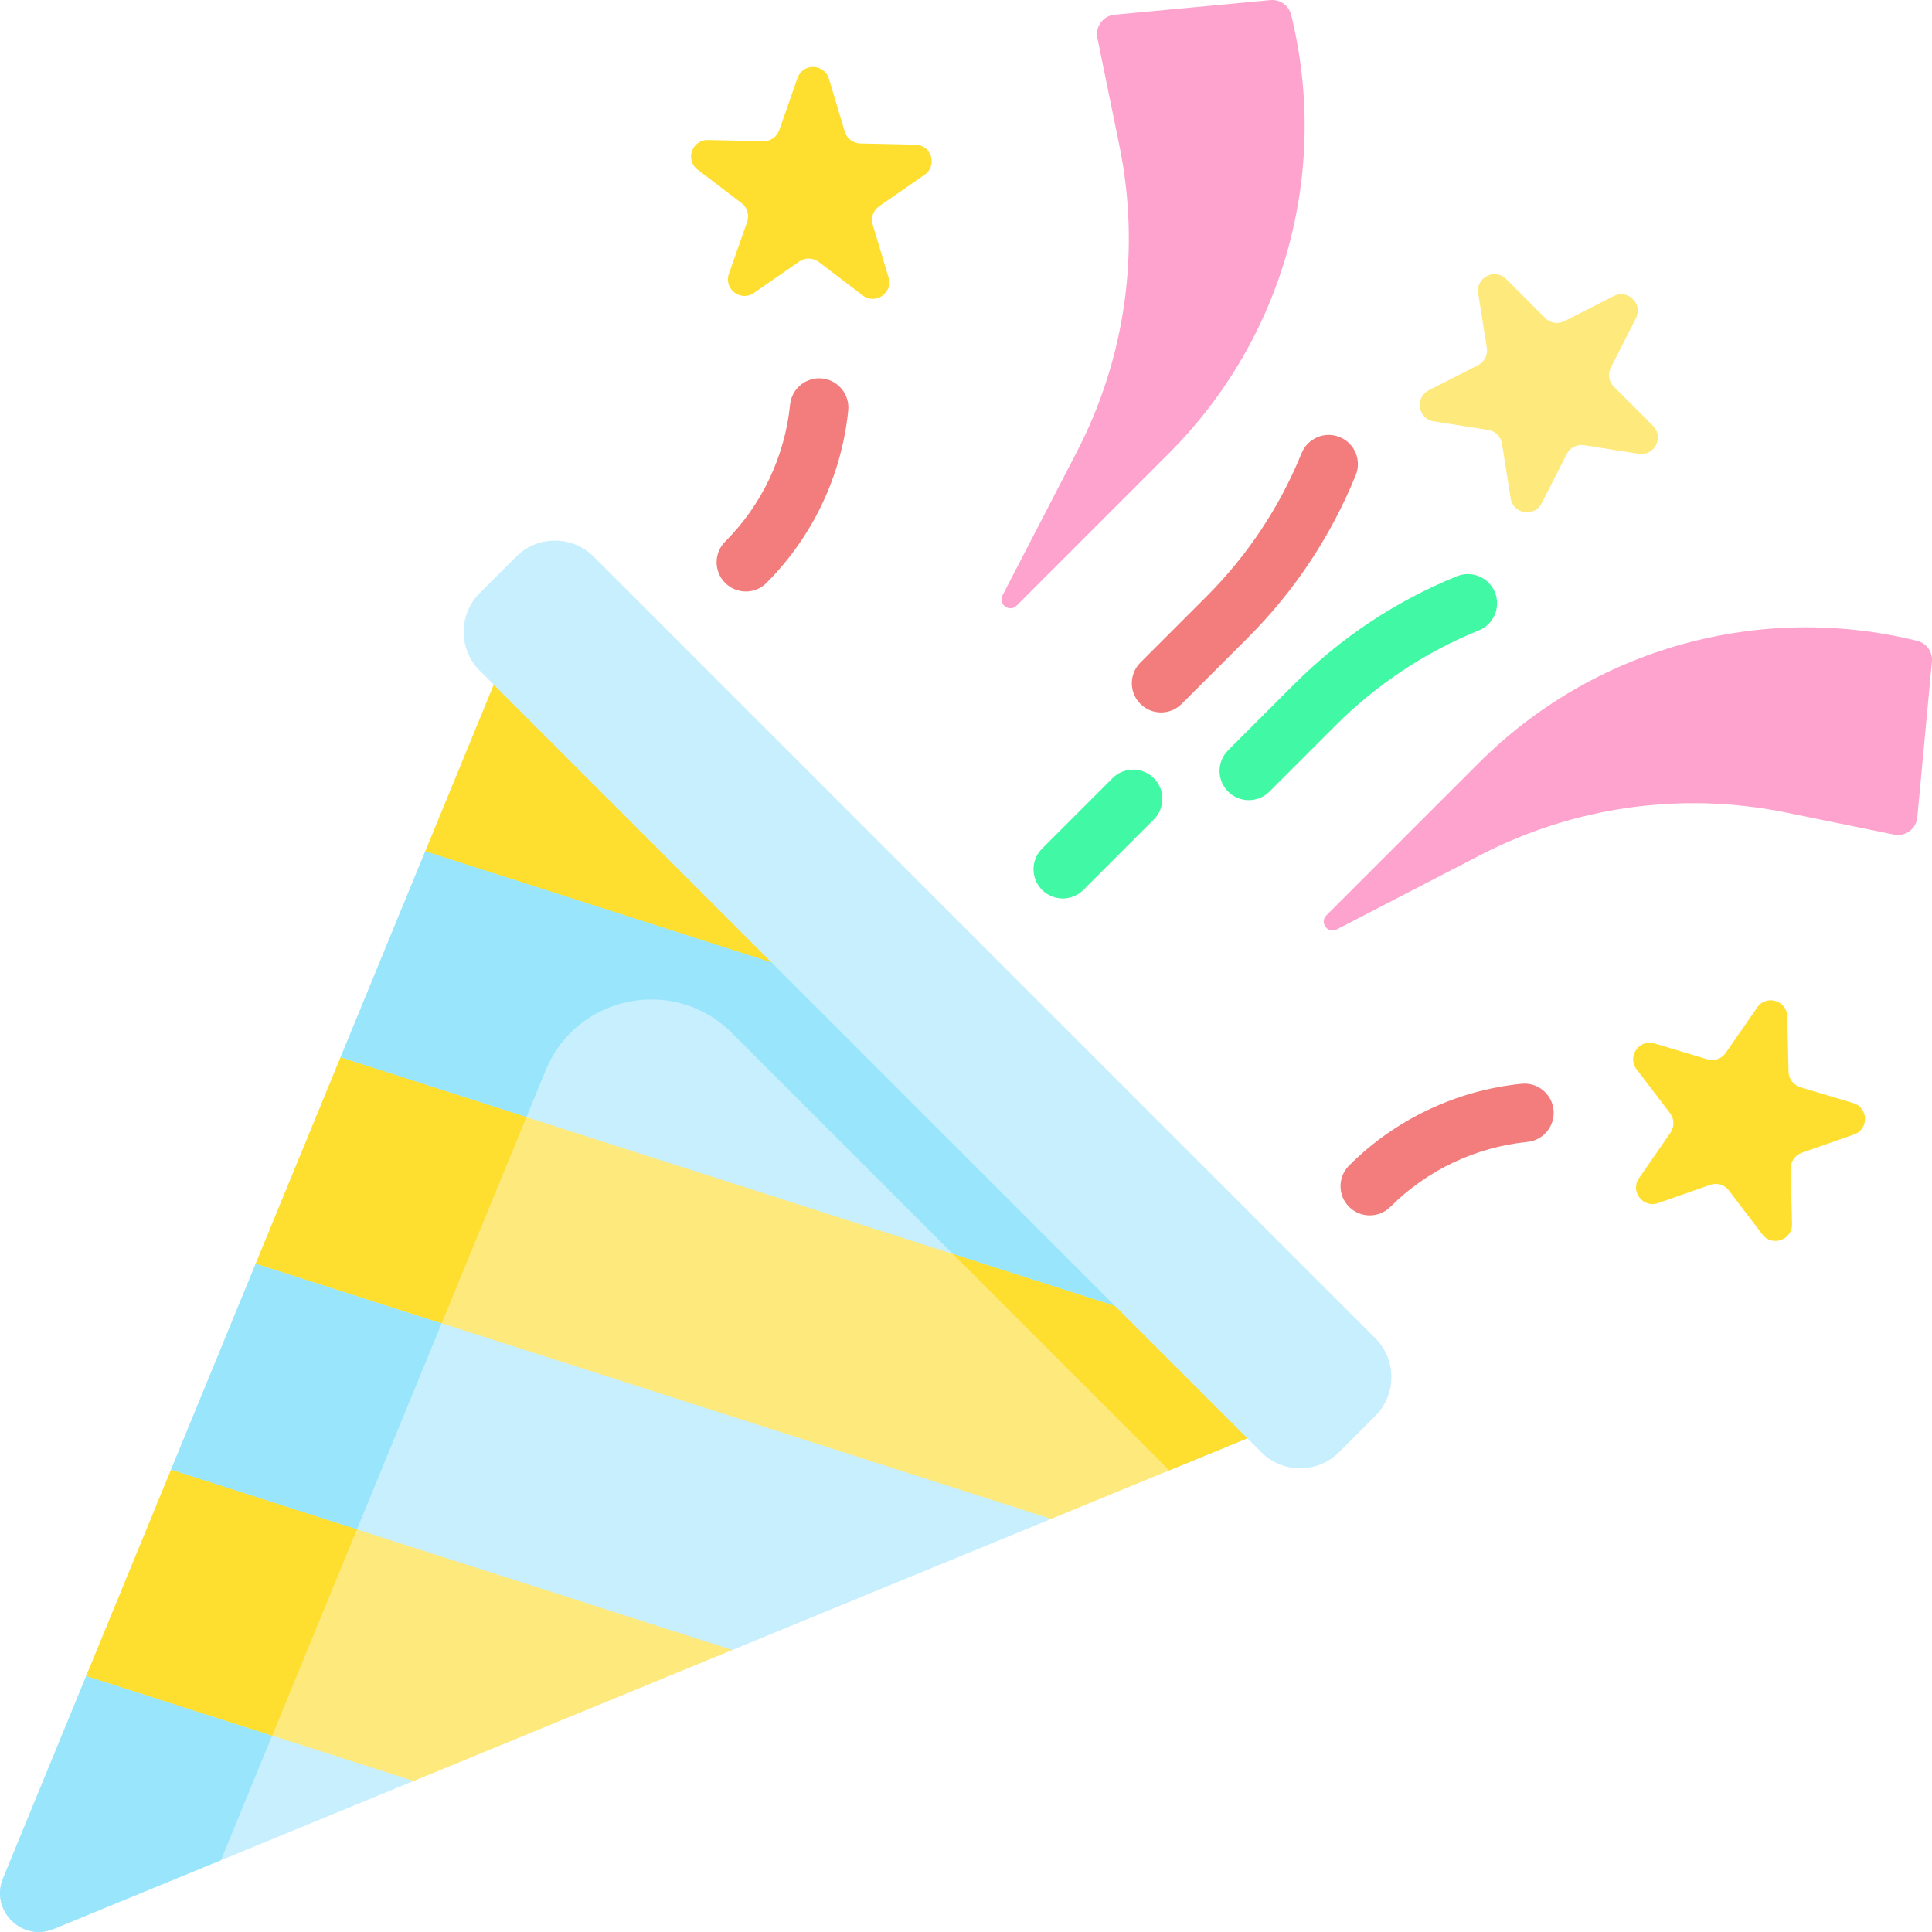 <svg id="Capa_1" enable-background="new 0 0 495.99 495.99" height="512" viewBox="0 0 495.99 495.99" width="512" xmlns="http://www.w3.org/2000/svg"><g><g><path d="m137.764 144.165-11.01 31.61 8.394 26.6-25.972 16.159-21.757 52.925.005.006v26.705l-21.76 26.225-.005-.005-21.759 52.93.004.005v30.955l-21.76 21.975-.001-.01-21.369 51.98c-3.36 8.18 4.82 16.35 13 12.99l92.391-37.983 5.612-11.657 76.227-21.99.002.002 81.828-33.64v-.001l15.193-16.885 35.187-3.825 23.93-6.66z" fill="#c8effe"/><path d="m419.984 81.71-6.445 12.648c-.834 1.637-.519 3.625.78 4.924l10.038 10.038c2.905 2.905.395 7.83-3.662 7.187l-14.021-2.221c-1.815-.287-3.608.626-4.442 2.263l-6.445 12.648c-1.865 3.66-7.325 2.796-7.967-1.262l-2.221-14.021c-.287-1.815-1.711-3.238-3.525-3.525l-14.021-2.221c-4.058-.643-4.922-6.102-1.262-7.967l12.648-6.445c1.637-.834 2.551-2.627 2.263-4.442l-2.221-14.021c-.643-4.058 4.282-6.567 7.187-3.662l10.038 10.038c1.299 1.299 3.287 1.614 4.924.78l12.648-6.445c3.662-1.863 7.571 2.045 5.706 5.706z" fill="#fee97d"/><path d="m212.802 20.208 4.079 13.597c.528 1.76 2.129 2.979 3.966 3.021l14.192.322c4.107.093 5.695 5.388 2.318 7.726l-11.671 8.081c-1.511 1.046-2.176 2.945-1.648 4.705l4.079 13.597c1.18 3.935-3.364 7.082-6.632 4.592l-11.292-8.603c-1.461-1.113-3.474-1.159-4.984-.113l-11.671 8.081c-3.378 2.339-7.775-1.011-6.417-4.888l4.692-13.398c.607-1.734.029-3.662-1.432-4.775l-11.292-8.603c-3.268-2.49-1.441-7.706 2.666-7.613l14.192.322c1.837.042 3.492-1.104 4.099-2.838l4.692-13.398c1.357-3.875 6.883-3.75 8.064.185z" fill="#fedf30"/><path d="m260.988 155.48 39.143-39.144c29.438-29.438 41.325-72.134 31.335-112.55-.592-2.394-2.846-3.995-5.301-3.765l-40.023 3.752c-2.951.277-5.009 3.053-4.416 5.957l5.669 27.766c5.435 26.62 1.586 54.298-10.908 78.424l-19.116 36.913c-1.191 2.301 1.785 4.479 3.617 2.647z" fill="#fea3ce"/><g><path d="m191.469 151.844c-1.92 0-3.839-.732-5.304-2.197-2.929-2.929-2.929-7.678.001-10.606 9.42-9.42 15.339-21.909 16.665-35.166.412-4.122 4.097-7.128 8.21-6.716 4.121.413 7.128 4.088 6.716 8.209-1.671 16.692-9.123 32.417-20.985 44.279-1.464 1.465-3.384 2.197-5.303 2.197z" fill="#f37c7c"/></g><g><path d="m298.067 182.903c-1.92 0-3.839-.732-5.304-2.197-2.929-2.929-2.929-7.678.001-10.606l16.934-16.933c10.584-10.585 18.814-22.98 24.464-36.843 1.563-3.835 5.938-5.68 9.775-4.115 3.836 1.563 5.679 5.94 4.115 9.776-6.407 15.723-15.743 29.782-27.748 41.788l-16.934 16.933c-1.464 1.465-3.384 2.197-5.303 2.197z" fill="#f37c7c"/></g><path d="m475.781 283.188-13.597-4.079c-1.76-.528-2.979-2.129-3.021-3.966l-.322-14.192c-.093-4.107-5.388-5.695-7.726-2.318l-8.081 11.671c-1.046 1.511-2.945 2.176-4.705 1.648l-13.597-4.079c-3.935-1.18-7.082 3.364-4.592 6.632l8.603 11.292c1.113 1.461 1.159 3.474.113 4.984l-8.081 11.671c-2.339 3.378 1.011 7.775 4.888 6.417l13.398-4.692c1.734-.607 3.662-.029 4.775 1.432l8.603 11.292c2.49 3.268 7.706 1.441 7.613-2.666l-.322-14.192c-.042-1.837 1.104-3.492 2.838-4.099l13.398-4.692c3.876-1.357 3.75-6.884-.185-8.064z" fill="#fedf30"/><path d="m340.51 235.002 39.144-39.144c29.438-29.438 72.134-41.325 112.55-31.335 2.394.592 3.995 2.846 3.765 5.301l-3.752 40.023c-.277 2.951-3.053 5.009-5.957 4.416l-27.766-5.669c-26.62-5.435-54.298-1.586-78.424 10.908l-36.913 19.116c-2.302 1.192-4.479-1.784-2.647-3.616z" fill="#fea3ce"/><g><path d="m351.646 312.02c-1.919 0-3.839-.732-5.303-2.197-2.93-2.929-2.93-7.677-.001-10.606 11.862-11.862 27.587-19.314 44.279-20.984 4.129-.408 7.798 2.595 8.209 6.716.412 4.122-2.595 7.797-6.717 8.209-13.256 1.326-25.744 7.244-35.164 16.665-1.464 1.465-3.384 2.197-5.303 2.197z" fill="#f37c7c"/></g><g><path d="m320.586 205.423c-1.92 0-3.839-.732-5.304-2.197-2.929-2.929-2.929-7.678 0-10.606l16.935-16.933c12.004-12.005 26.064-21.342 41.788-27.749 3.837-1.565 8.212.279 9.775 4.115s-.279 8.212-4.115 9.775c-13.862 5.649-26.258 13.88-36.842 24.464l-16.934 16.933c-1.464 1.465-3.384 2.198-5.303 2.198z" fill="#41f9a5"/></g><g><path d="m272.827 230.662c-1.919 0-3.839-.732-5.304-2.197-2.929-2.929-2.929-7.678 0-10.606l18.08-18.08c2.93-2.929 7.678-2.929 10.607 0s2.929 7.678 0 10.606l-18.08 18.08c-1.464 1.465-3.384 2.197-5.303 2.197z" fill="#41f9a5"/></g><path d="m137.764 144.165-11.01 31.61 8.394 26.6-25.972 16.159-21.757 52.925.005.006v26.705l-21.76 26.225-.005-.005-21.759 52.93.004.005v30.955l-21.76 21.975-.001-.01-21.369 51.98c-3.36 8.18 4.82 16.35 13 12.99l42.949-17.657 83.381-202.826c7.943-19.322 32.99-24.339 47.762-9.567l112.308 112.308 20.04-8.239 23.93-6.66z" fill="#99e6fc"/><g id="XMLID_262_"><g><path d="m247.774 260.585-49.72-13.52-88.87-28.53h-.01l17.58-42.76 11.01-31.61z" fill="#fedf30"/><path d="m329.854 347.455 14.29 15.12-23.93 6.66-50.38 20.71-204.17-65.55 21.75-52.93h.01l198.87 63.85z" fill="#fee97d"/><g fill="#fedf30"><path d="m87.424 271.465h-.008l-5.56 13.525-16.192 39.405 47.725 15.323 21.759-52.93z"/><path d="m344.127 362.557-14.273-15.102-43.56-12.14-41.652-13.373 55.531 55.532 20.041-8.239 23.93-6.66z"/></g><path d="m43.904 377.325 144.1 46.26-81.84 33.65v-.01l-84.02-26.97z" fill="#fee97d"/><path d="m22.144 430.255 47.727 15.32 21.759-52.929-47.726-15.321z" fill="#fedf30"/></g></g></g><path d="m323.806 372.822-200.638-200.638c-5.508-5.508-5.508-14.438 0-19.945l9.32-9.32c5.508-5.508 14.438-5.508 19.945 0l200.638 200.638c5.508 5.508 5.508 14.438 0 19.945l-9.32 9.32c-5.507 5.508-14.437 5.508-19.945 0z" fill="#c8effe"/></g></svg>